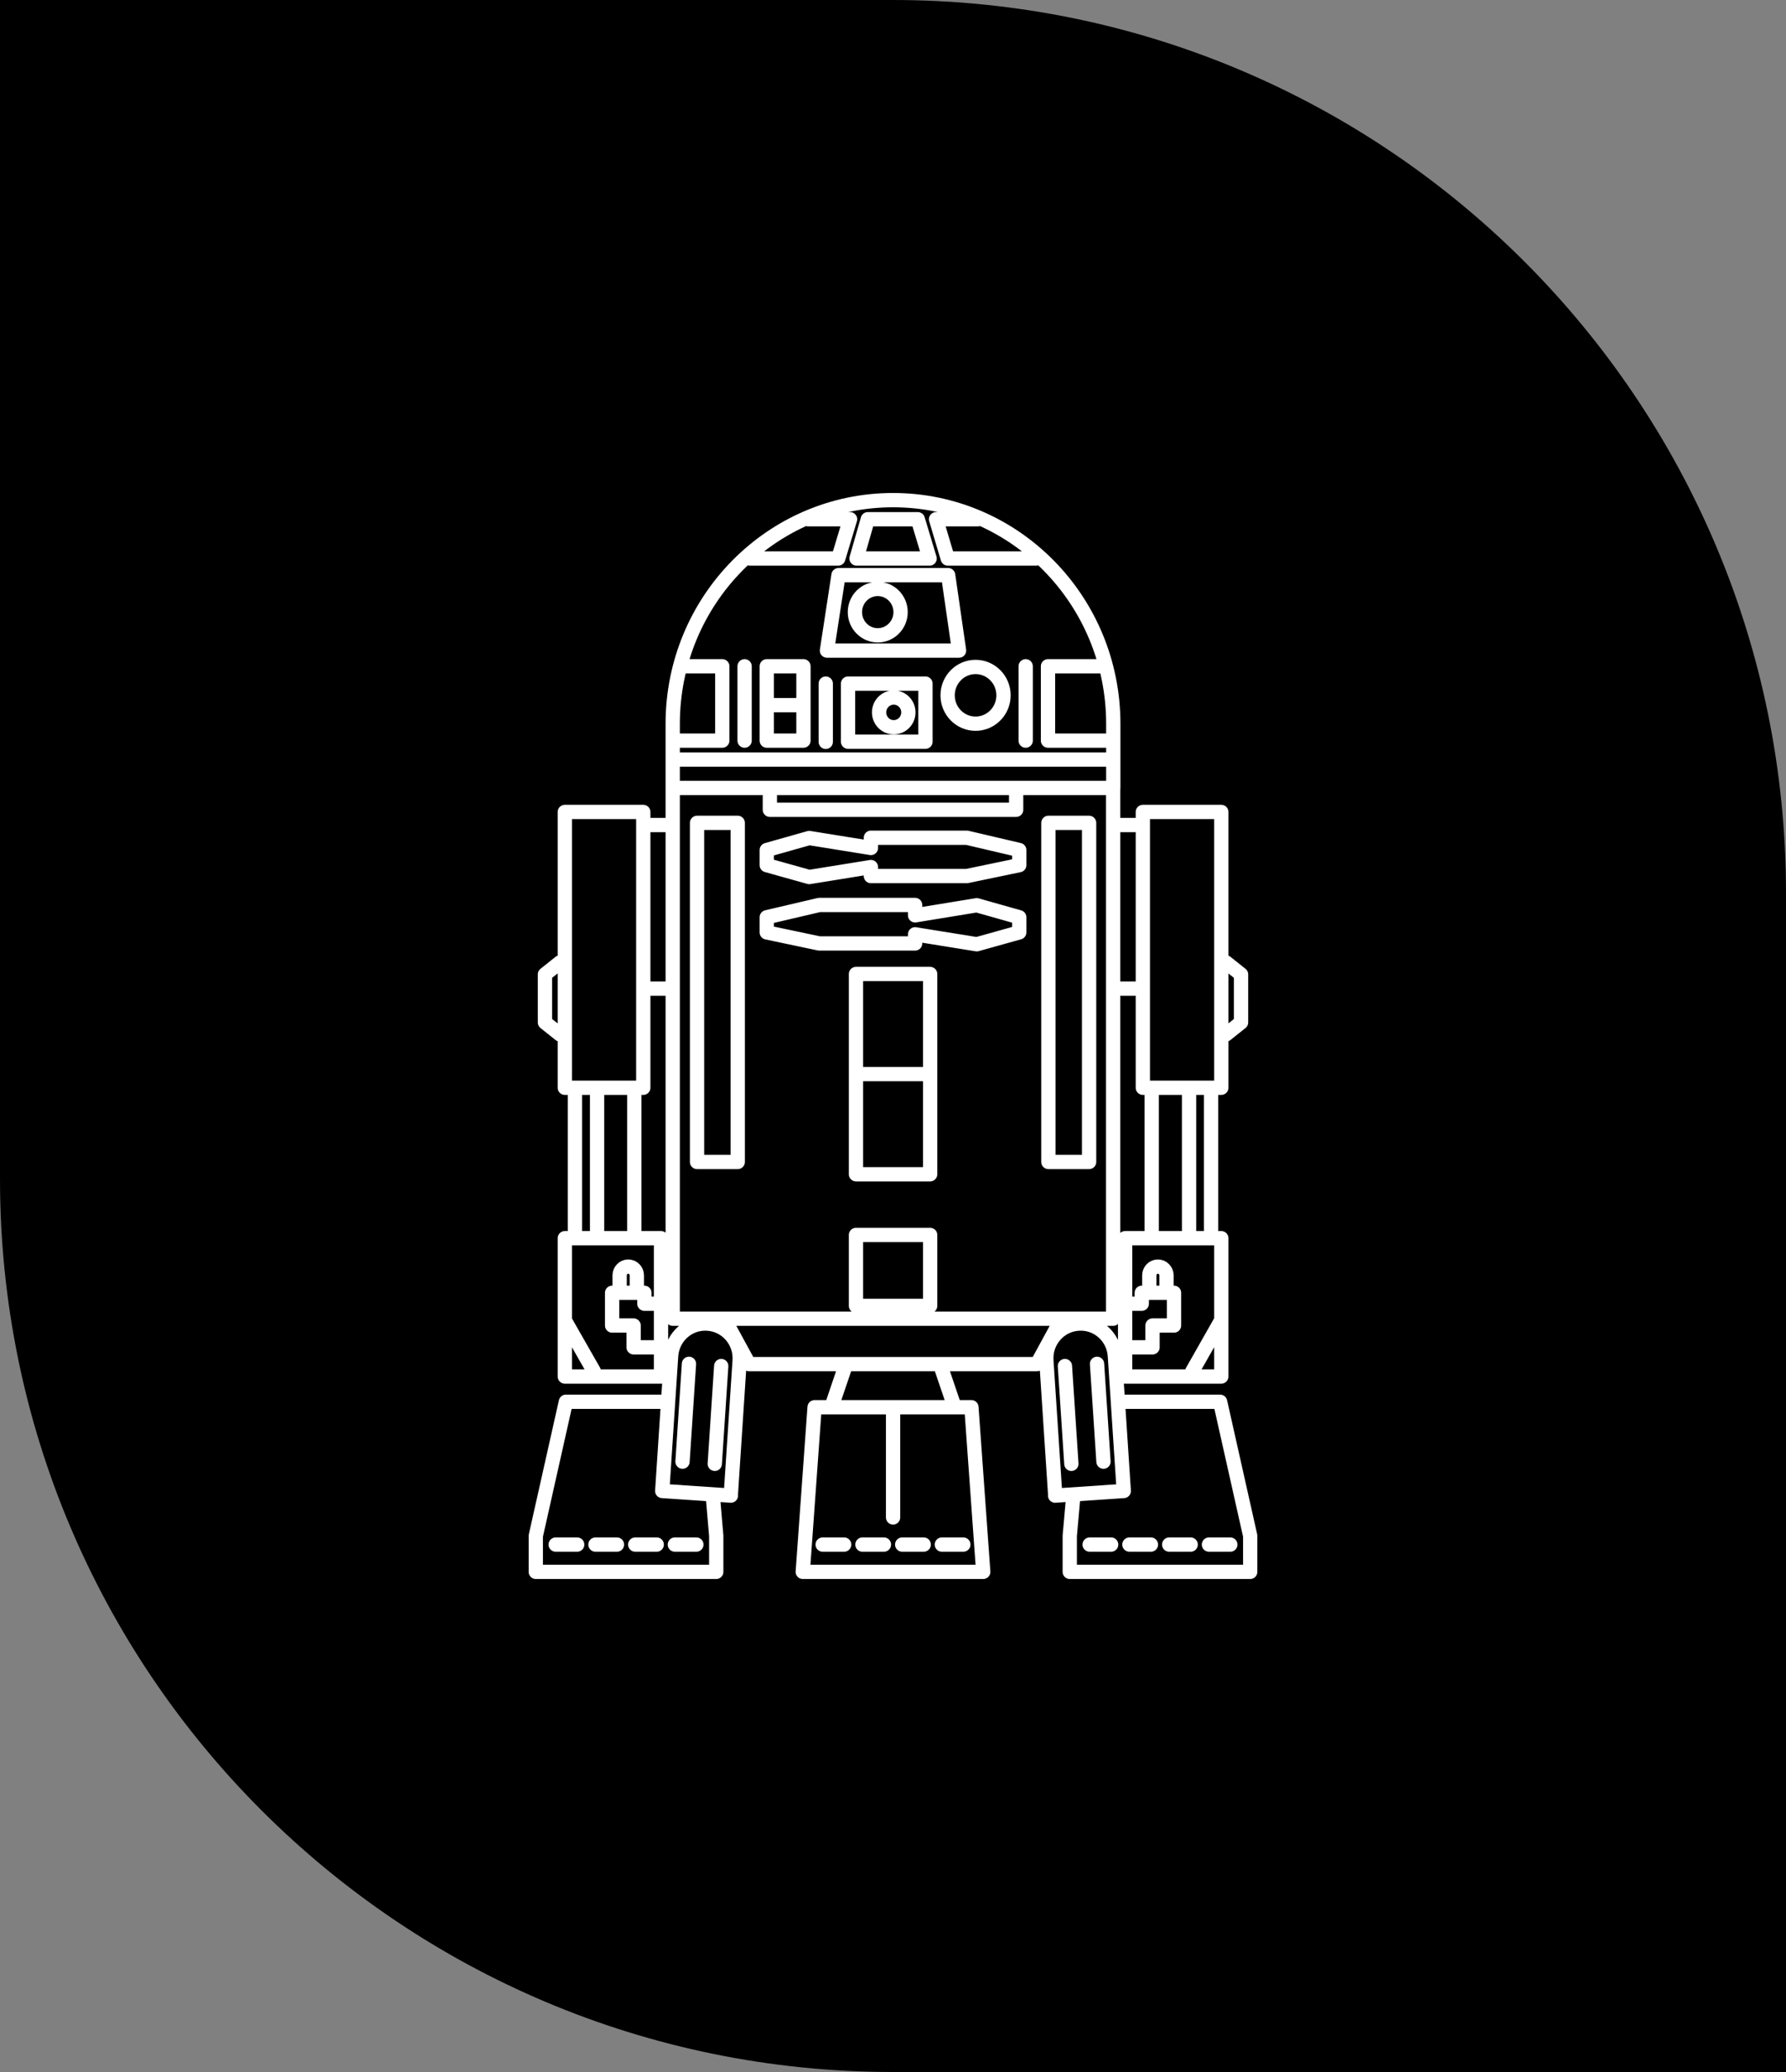 <svg width="100" height="116" viewBox="0 0 100 116" fill="none" xmlns="http://www.w3.org/2000/svg">
<rect x="0" y="0" width="100" height="116" fill="#808080" stroke="none"/>
<path d="M0 0H50C77.614 0 100 22.386 100 50V116H50C22.386 116 0 93.614 0 66V0Z" fill="black"/>
<path d="M40.645 73.995L41.939 76.37H58.061L59.355 73.995M46.062 86.473H47.265M48.288 86.473H49.492M50.515 86.473H51.719M52.735 86.473H53.938M50.004 78.844V84.953M52.644 76.408L53.367 78.538M47.356 76.408L46.633 78.538M37.666 44.113V73.827H62.327V44.113M37.666 44.113V40.524C37.666 33.605 43.195 28 50.004 28C56.812 28 62.334 33.605 62.334 40.524V44.113H62.327M37.666 44.113H62.327M37.967 42.525H62.033M43.105 44.235V45.335H56.895V44.235M45.249 29.069H47.596L46.934 31.268H41.999M54.751 29.069H52.411L53.066 31.268H58.001M61.913 37.301H58.678V41.463H62.319M38.215 37.301H40.442V41.463H37.937M41.691 41.463V37.301M57.429 41.463V37.301M46.235 41.532V38.271M44.865 39.478H43.06M48.108 60.134H51.9M35.514 60.898V69.199M32.189 69.199V60.898M36.139 46.19H37.335M36.139 55.346H37.335M31.354 57.912L30.512 57.24V54.552L31.354 53.88M33.431 61.142V69.077M39.915 83.792L40.103 85.984V88H30V85.984L31.685 78.477H37.282M31.113 86.473H32.317M33.34 86.473H34.544M35.567 86.473H36.771M37.786 86.473H38.99M31.685 74.025L33.25 76.767M40.382 76.477L40.021 81.952M38.576 76.354L38.215 81.83M34.694 72.192V71.398C34.694 71.131 34.913 70.909 35.176 70.909C35.439 70.909 35.657 71.131 35.657 71.398V72.192M36.62 72.987H36.079V72.376H34.273V74.209H35.477V75.43H36.62M64.486 60.898V69.199M67.811 69.199V60.898M63.869 46.19H62.665M63.869 55.346H62.665M68.646 57.912L69.488 57.24V54.552L68.646 53.88M66.577 61.142V69.077M60.092 83.792L59.897 85.984V88H70V85.984L68.315 78.477H62.725M68.887 86.473H67.69M66.667 86.473H65.464M64.441 86.473H63.237M62.214 86.473H61.01M68.315 74.025L66.758 76.767M59.626 76.477L59.987 81.952M61.424 76.354L61.785 81.83M65.313 72.192V71.398C65.313 71.131 65.095 70.909 64.832 70.909C64.568 70.909 64.35 71.131 64.35 71.398V72.192M63.387 72.987H63.929V72.376H65.734V74.209H64.531V75.43H63.387M55.052 88H44.948L45.61 78.783H54.39L55.052 88ZM50.425 34.27C50.425 34.986 49.852 35.568 49.146 35.568C48.44 35.568 47.867 34.986 47.867 34.27C47.867 33.553 48.44 32.971 49.146 32.971C49.852 32.971 50.425 33.553 50.425 34.27ZM56.188 38.928C56.188 39.805 55.487 40.516 54.623 40.516C53.759 40.516 53.058 39.805 53.058 38.928C53.058 38.051 53.759 37.339 54.623 37.339C55.487 37.339 56.188 38.051 56.188 38.928ZM54.134 46.9H48.763V47.473L45.309 46.916L42.932 47.588V48.435L45.309 49.1L48.763 48.542V49.046H54.134L57.068 48.435V47.588L54.134 46.9ZM45.866 50.665H51.237V51.245L54.691 50.68L57.068 51.352V52.2L54.691 52.864L51.237 52.307V52.819H45.866L42.932 52.2V51.352L45.866 50.665ZM47.927 69.138H52.08V73.109H47.927V69.138ZM47.927 54.529H52.08V65.74H47.927V54.529ZM51.388 29.069H48.589L47.958 31.268H52.05L51.388 29.069ZM46.949 32.2L46.302 36.423H53.698L53.088 32.2H46.949ZM50.861 39.882C50.861 40.342 50.494 40.715 50.041 40.715C49.589 40.715 49.221 40.342 49.221 39.882C49.221 39.423 49.589 39.05 50.041 39.05C50.494 39.05 50.861 39.423 50.861 39.882ZM47.483 38.271H51.817V41.524H47.483V38.271ZM42.932 37.301H44.986V41.463H42.932V37.301ZM58.7 46.068H60.98V65.052H58.7V46.068ZM39.028 46.068H41.307V65.052H39.028V46.068ZM31.625 45.457H36.018V60.898H31.625V45.457ZM31.625 69.321H37.011V77.064H31.625V69.321ZM40.923 83.731L37.079 83.472L37.576 75.919C37.643 74.842 38.561 74.025 39.622 74.102C40.683 74.17 41.488 75.102 41.413 76.179L40.916 83.731H40.923ZM63.989 45.457H68.382V60.898H63.989V45.457ZM62.996 69.321H68.382V77.064H62.996V69.321ZM59.077 83.731L62.921 83.472L62.424 75.919C62.357 74.842 61.439 74.025 60.378 74.102C59.317 74.17 58.512 75.102 58.588 76.179L59.084 83.731H59.077Z" stroke="white" stroke-width="0.8" stroke-linecap="round" stroke-linejoin="round"/>
</svg>
